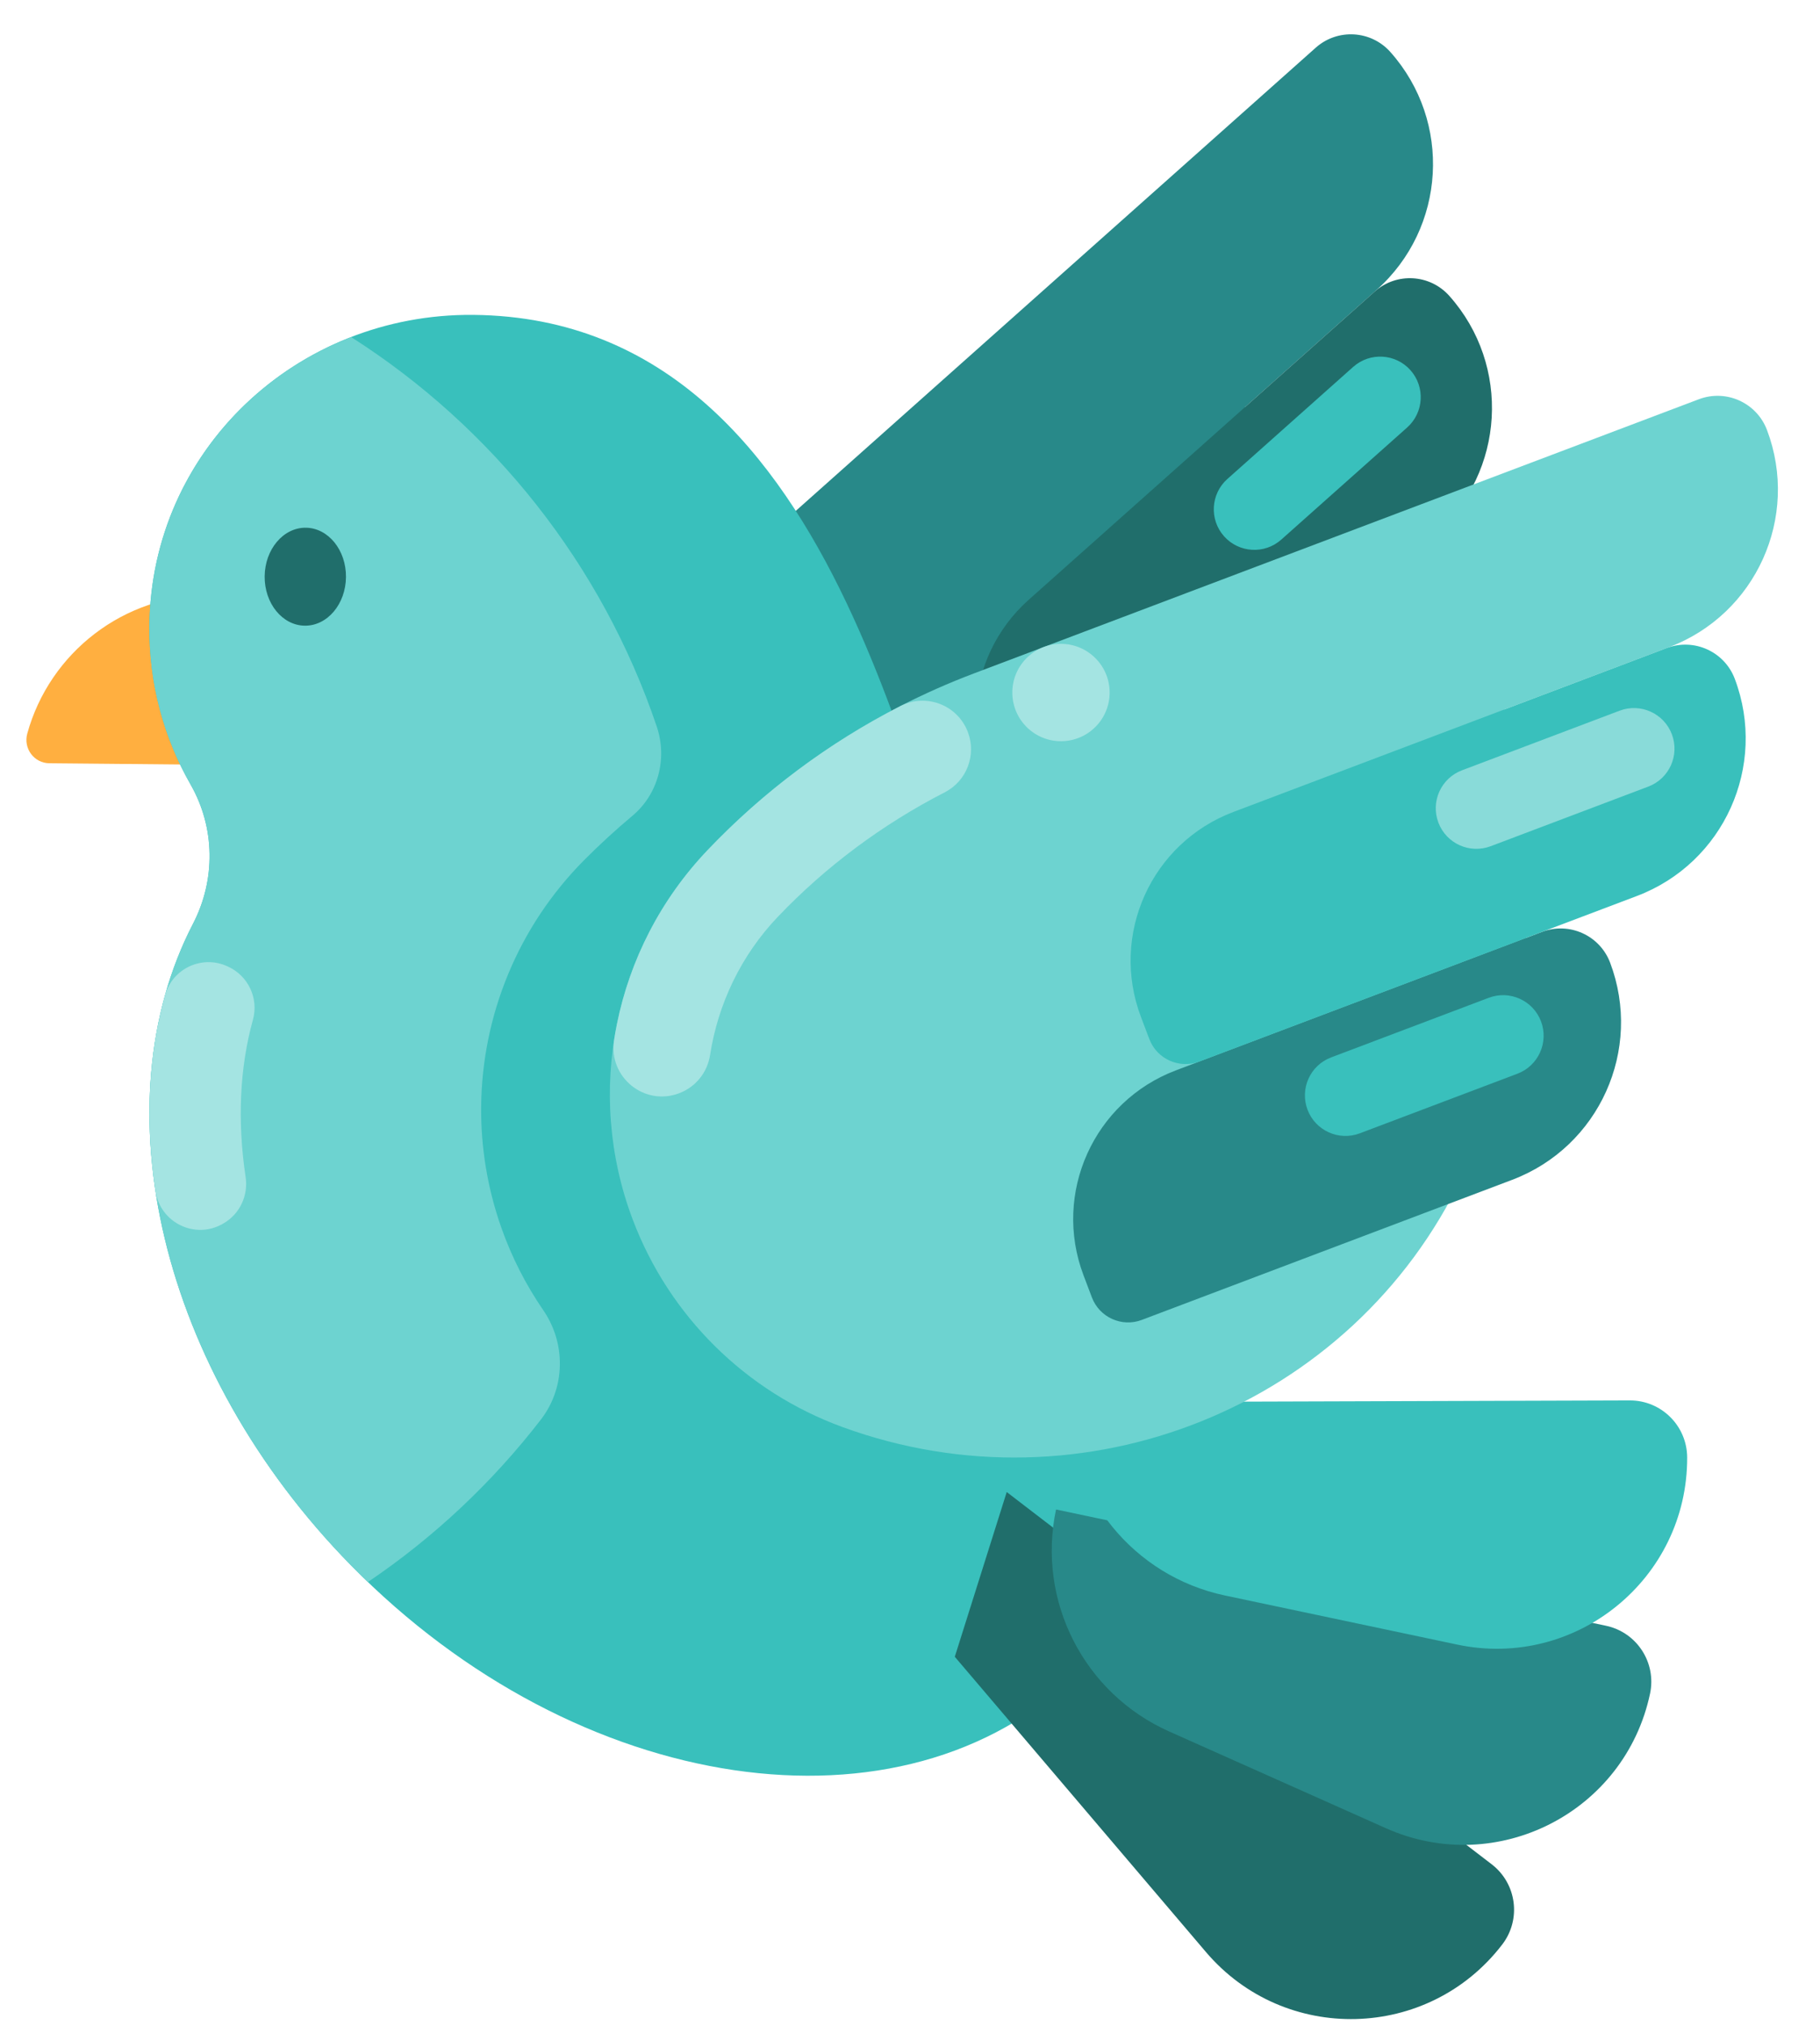 <svg width="62" height="69" viewBox="0 0 62 69" fill="none" xmlns="http://www.w3.org/2000/svg">
<path d="M44.822 1.624L25.103 19.184C22.358 21.628 20.199 24.659 18.785 28.051C17.003 32.329 17.829 37.25 20.911 40.711C23.244 43.331 26.603 44.805 30.111 44.749C38.821 44.61 46.089 37.912 46.769 29.227C47.186 23.895 45.753 18.427 42.412 13.865L46.895 9.873C49.261 7.766 49.472 4.138 47.364 1.771C46.703 1.029 45.565 0.963 44.822 1.624Z" fill="#288989"/>
<path d="M48.903 18.178L37.003 28.776C36.458 29.261 35.624 29.212 35.139 28.668L34.603 28.065C32.615 25.833 32.813 22.412 35.045 20.424L46.831 9.929C47.574 9.268 48.712 9.334 49.373 10.077C51.48 12.443 51.27 16.071 48.903 18.178Z" fill="#206E6B"/>
<path d="M47.936 14.558L43.649 18.375C43.079 18.883 42.206 18.832 41.698 18.262C41.191 17.692 41.242 16.819 41.812 16.311L46.098 12.494C46.668 11.987 47.542 12.037 48.049 12.607C48.556 13.177 48.506 14.05 47.936 14.558Z" fill="#39C0BC"/>
<path d="M13.54 26.103C13.244 22.853 10.527 20.292 7.193 20.261C4.211 20.233 1.685 22.237 0.929 24.982C0.79 25.487 1.16 25.988 1.683 25.992L13.54 26.103Z" fill="#FFAF40"/>
<path d="M33.532 32.14C31.018 29.578 29.312 10.847 16.125 10.723C10.106 10.667 5.145 15.33 5.089 21.317C5.071 23.281 5.583 25.125 6.492 26.715C7.331 28.182 7.351 29.961 6.574 31.461C3.387 37.611 5.406 46.632 11.961 53.31C19.68 61.176 30.767 62.813 36.724 56.967C42.68 51.121 41.251 40.005 33.532 32.14Z" fill="#39C0BC"/>
<path d="M19.07 46.325C19.051 45.711 18.851 45.117 18.503 44.611C17.914 43.753 17.433 42.814 17.08 41.813C16.603 40.463 16.378 39.066 16.391 37.684C16.42 34.588 17.641 31.562 19.9 29.29C20.425 28.762 20.973 28.259 21.542 27.783C22.425 27.044 22.741 25.83 22.372 24.739C20.506 19.225 16.793 14.556 11.961 11.478C7.976 13.023 5.131 16.791 5.089 21.317C5.07 23.28 5.584 25.125 6.492 26.715C7.331 28.182 7.352 29.962 6.574 31.46C3.388 37.611 5.407 46.632 11.96 53.311C12.149 53.502 12.339 53.69 12.532 53.875C14.778 52.358 16.768 50.489 18.423 48.346C18.865 47.775 19.093 47.067 19.071 46.346L19.07 46.325Z" fill="#6DD3D0"/>
<path d="M50.815 63.486L34.295 50.81L32.526 56.42L41.08 66.473C43.759 69.622 48.659 69.498 51.175 66.218C51.83 65.364 51.669 64.141 50.815 63.486Z" fill="#206E6B"/>
<path d="M54.707 55.363L35.975 51.404C35.317 54.518 36.923 57.668 39.829 58.964L47.214 62.259C50.989 63.943 55.356 61.717 56.211 57.672C56.433 56.619 55.76 55.585 54.707 55.363Z" fill="#288989"/>
<path d="M55.52 47.69L36.375 47.75C36.385 50.932 38.616 53.675 41.729 54.333L49.641 56.005C53.685 56.859 57.488 53.767 57.475 49.633C57.471 48.557 56.596 47.687 55.52 47.69Z" fill="#39C0BC"/>
<path d="M57.873 13.596L33.175 22.934C29.737 24.233 26.636 26.291 24.102 28.952C20.906 32.309 19.917 37.199 21.555 41.533C22.796 44.815 25.404 47.394 28.7 48.597C36.883 51.586 46.067 47.933 49.81 40.066C52.108 35.237 52.727 29.618 51.241 24.163L56.855 22.04C59.82 20.919 61.315 17.608 60.194 14.643C59.842 13.713 58.803 13.245 57.873 13.596Z" fill="#6DD3D0"/>
<path d="M51.511 40.179L38.897 44.948C38.215 45.206 37.453 44.862 37.196 44.181L36.91 43.426C35.853 40.63 37.263 37.507 40.059 36.45L52.529 31.735C53.459 31.383 54.498 31.852 54.85 32.782C55.971 35.747 54.476 39.058 51.511 40.179Z" fill="#288989"/>
<path d="M55.758 30.514L40.853 36.15C40.171 36.407 39.409 36.064 39.152 35.382L38.866 34.627C37.809 31.831 39.219 28.708 42.015 27.651L56.776 22.07C57.706 21.718 58.745 22.187 59.097 23.117C60.217 26.082 58.723 29.394 55.758 30.514Z" fill="#39C0BC"/>
<path d="M24.102 28.953C22.504 30.63 21.457 32.692 21.016 34.876C20.979 35.058 20.946 35.241 20.918 35.425C20.724 36.678 21.946 37.679 23.132 37.231L23.141 37.227C23.7 37.016 24.097 36.52 24.189 35.93C24.458 34.193 25.242 32.54 26.491 31.228C28.128 29.509 30.067 28.067 32.183 26.982C32.93 26.599 33.269 25.716 32.972 24.931C32.625 24.012 31.555 23.595 30.68 24.042C28.232 25.294 26.006 26.951 24.102 28.953Z" fill="#A4E4E2"/>
<path d="M36.164 25.241C37.079 25.23 37.812 24.479 37.801 23.563C37.789 22.648 37.038 21.915 36.123 21.926C35.207 21.938 34.474 22.689 34.486 23.604C34.497 24.52 35.248 25.253 36.164 25.241Z" fill="#A4E4E2"/>
<path d="M56.15 26.787L50.781 28.817C50.068 29.087 49.27 28.727 49 28.013C48.73 27.3 49.09 26.502 49.804 26.232L55.173 24.202C55.887 23.932 56.684 24.292 56.954 25.006C57.224 25.72 56.864 26.517 56.15 26.787Z" fill="#89DBD9"/>
<path d="M51.693 36.564L46.324 38.594C45.61 38.864 44.812 38.504 44.542 37.79C44.273 37.076 44.632 36.279 45.346 36.009L50.715 33.979C51.429 33.709 52.227 34.069 52.496 34.782C52.766 35.496 52.406 36.294 51.693 36.564Z" fill="#39C0BC"/>
<path d="M10.385 21.307C11.15 21.314 11.777 20.573 11.786 19.652C11.794 18.731 11.181 17.978 10.416 17.971C9.652 17.964 9.025 18.705 9.016 19.626C9.007 20.547 9.62 21.3 10.385 21.307Z" fill="#206E6B"/>
<path d="M7.775 32.92L7.747 32.907C6.891 32.512 5.881 32.974 5.626 33.882C5.046 35.953 4.943 38.232 5.299 40.57C5.462 41.642 6.651 42.218 7.59 41.675C7.599 41.669 7.608 41.664 7.618 41.659C8.17 41.339 8.462 40.713 8.367 40.082C8.08 38.172 8.167 36.346 8.616 34.729C8.818 34.002 8.46 33.237 7.775 32.92Z" fill="#A4E4E2"/>
</svg>
